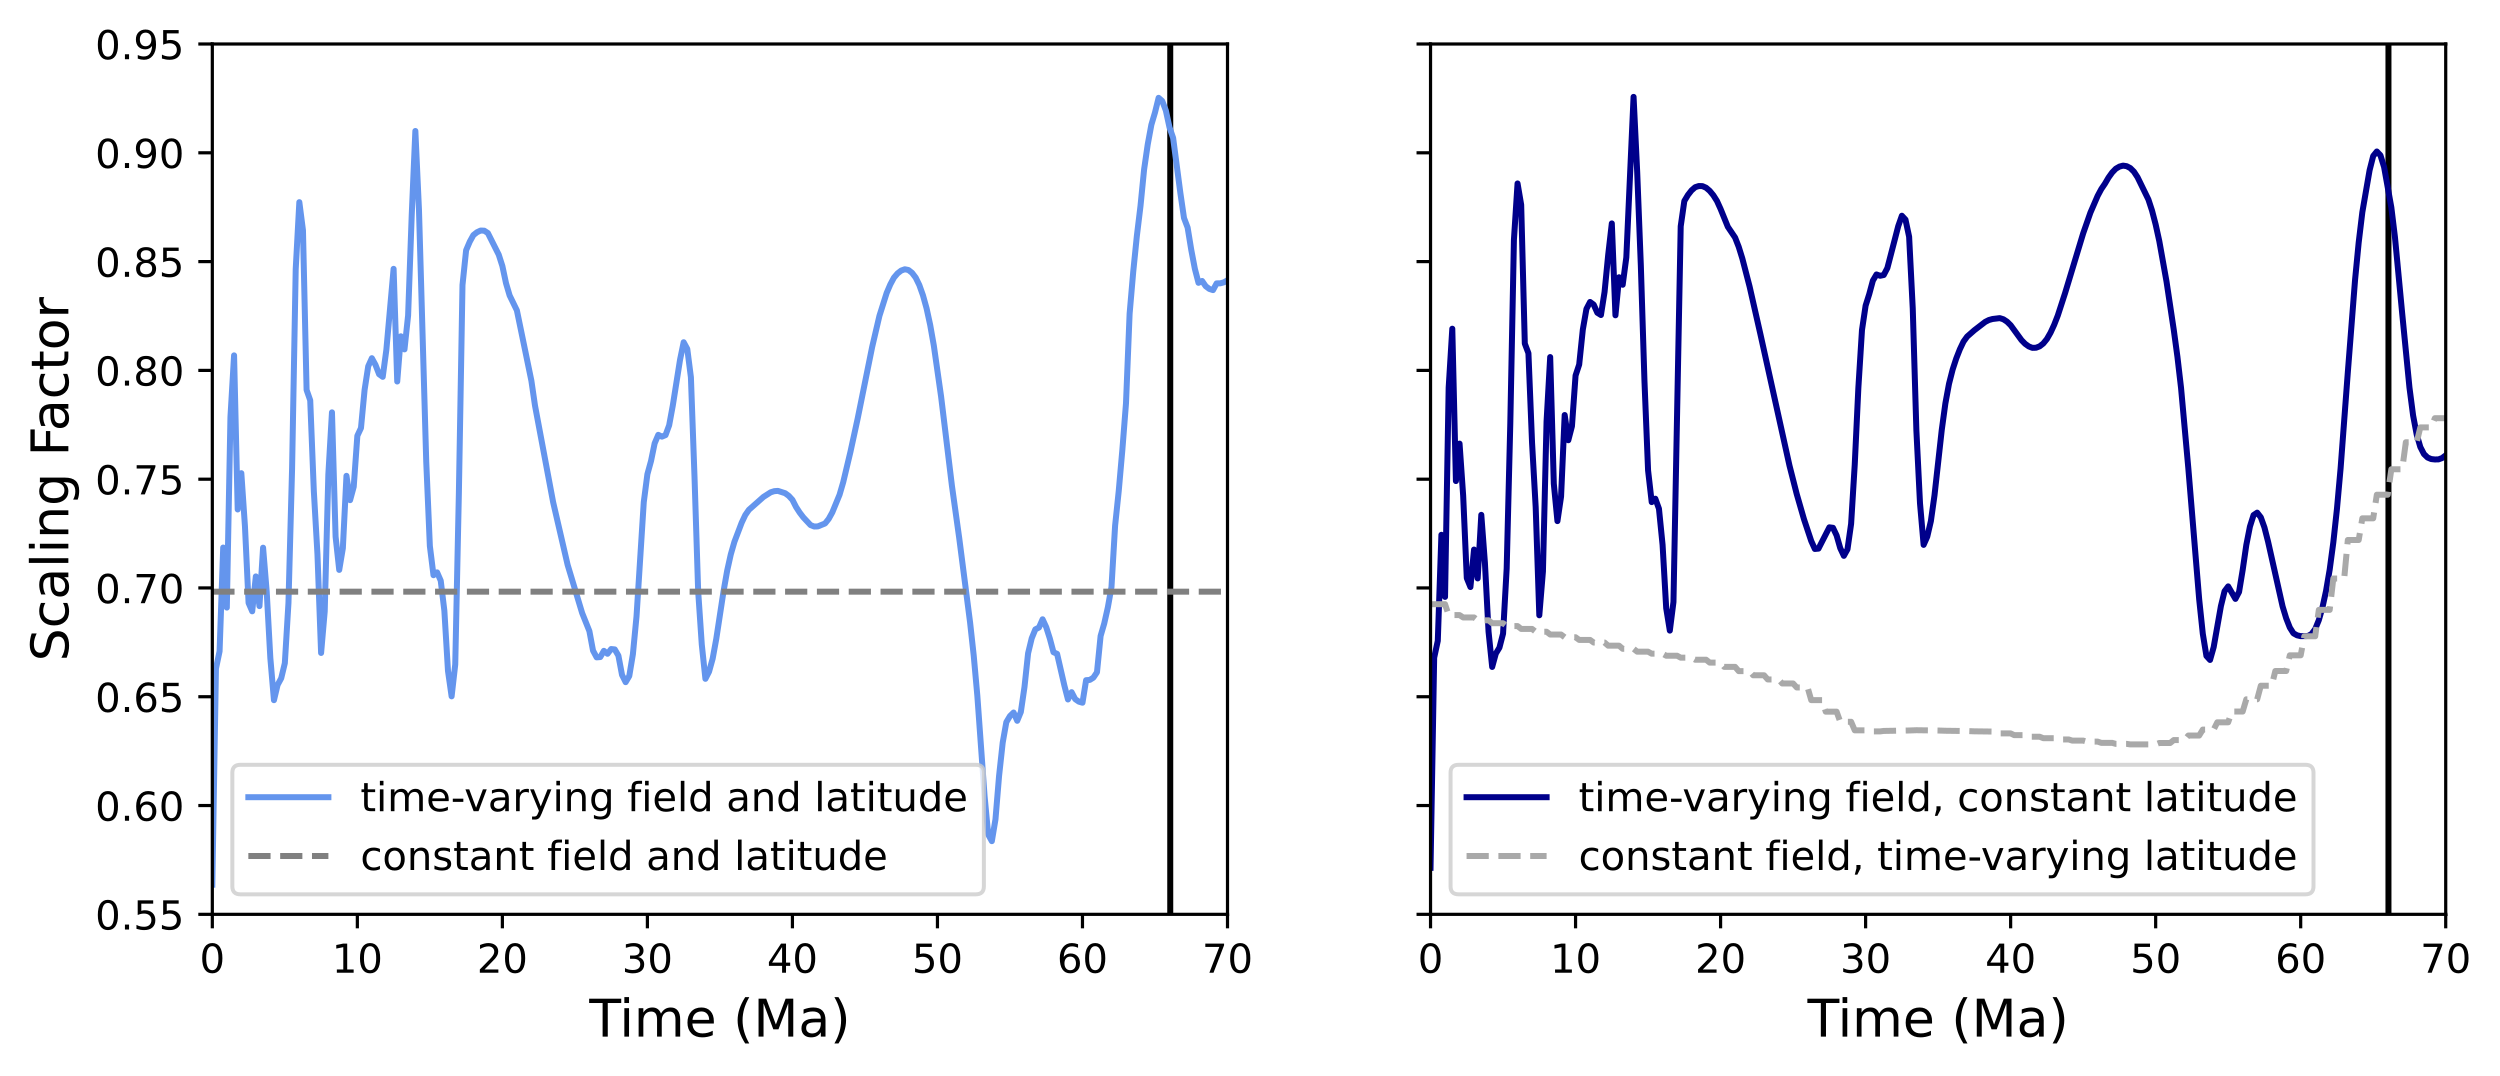 <?xml version="1.0" encoding="utf-8" standalone="no"?>
<!DOCTYPE svg PUBLIC "-//W3C//DTD SVG 1.1//EN"
  "http://www.w3.org/Graphics/SVG/1.1/DTD/svg11.dtd">
<!-- Created with matplotlib (https://matplotlib.org/) -->
<svg height="268.899pt" version="1.1" viewBox="0 0 624.61 268.899" width="624.61pt" xmlns="http://www.w3.org/2000/svg" xmlns:xlink="http://www.w3.org/1999/xlink">
 <defs>
  <style type="text/css">
*{stroke-linecap:butt;stroke-linejoin:round;}
  </style>
 </defs>
 <g id="figure_1">
  <g id="patch_1">
   <path d="M 0 268.899 
L 624.61 268.899 
L 624.61 0 
L 0 0 
z
" style="fill:#ffffff;"/>
  </g>
  <g id="axes_1">
   <g id="patch_2">
    <path d="M 53.047 228.439 
L 306.684 228.439 
L 306.684 10.999 
L 53.047 10.999 
z
" style="fill:#ffffff;"/>
   </g>
   <g id="matplotlib.axis_1">
    <g id="xtick_1">
     <g id="line2d_1">
      <defs>
       <path d="M 0 0 
L 0 3.5 
" id="ma589497d84" style="stroke:#000000;stroke-width:0.8;"/>
      </defs>
      <g>
       <use style="stroke:#000000;stroke-width:0.8;" x="53.047" xlink:href="#ma589497d84" y="228.439"/>
      </g>
     </g>
     <g id="text_1">
      <!-- 0 -->
      <defs>
       <path d="M 31.781 66.406 
Q 24.172 66.406 20.328 58.906 
Q 16.5 51.422 16.5 36.375 
Q 16.5 21.391 20.328 13.891 
Q 24.172 6.391 31.781 6.391 
Q 39.453 6.391 43.281 13.891 
Q 47.125 21.391 47.125 36.375 
Q 47.125 51.422 43.281 58.906 
Q 39.453 66.406 31.781 66.406 
z
M 31.781 74.219 
Q 44.047 74.219 50.516 64.516 
Q 56.984 54.828 56.984 36.375 
Q 56.984 17.969 50.516 8.266 
Q 44.047 -1.422 31.781 -1.422 
Q 19.531 -1.422 13.062 8.266 
Q 6.594 17.969 6.594 36.375 
Q 6.594 54.828 13.062 64.516 
Q 19.531 74.219 31.781 74.219 
z
" id="DejaVuSans-48"/>
      </defs>
      <g transform="translate(49.866 243.038)scale(0.1 -0.1)">
       <use xlink:href="#DejaVuSans-48"/>
      </g>
     </g>
    </g>
    <g id="xtick_2">
     <g id="line2d_2">
      <g>
       <use style="stroke:#000000;stroke-width:0.8;" x="89.281" xlink:href="#ma589497d84" y="228.439"/>
      </g>
     </g>
     <g id="text_2">
      <!-- 10 -->
      <defs>
       <path d="M 12.406 8.297 
L 28.516 8.297 
L 28.516 63.922 
L 10.984 60.406 
L 10.984 69.391 
L 28.422 72.906 
L 38.281 72.906 
L 38.281 8.297 
L 54.391 8.297 
L 54.391 0 
L 12.406 0 
z
" id="DejaVuSans-49"/>
      </defs>
      <g transform="translate(82.918 243.038)scale(0.1 -0.1)">
       <use xlink:href="#DejaVuSans-49"/>
       <use x="63.623" xlink:href="#DejaVuSans-48"/>
      </g>
     </g>
    </g>
    <g id="xtick_3">
     <g id="line2d_3">
      <g>
       <use style="stroke:#000000;stroke-width:0.8;" x="125.515" xlink:href="#ma589497d84" y="228.439"/>
      </g>
     </g>
     <g id="text_3">
      <!-- 20 -->
      <defs>
       <path d="M 19.188 8.297 
L 53.609 8.297 
L 53.609 0 
L 7.328 0 
L 7.328 8.297 
Q 12.938 14.109 22.625 23.891 
Q 32.328 33.688 34.812 36.531 
Q 39.547 41.844 41.422 45.531 
Q 43.312 49.219 43.312 52.781 
Q 43.312 58.594 39.234 62.25 
Q 35.156 65.922 28.609 65.922 
Q 23.969 65.922 18.812 64.312 
Q 13.672 62.703 7.812 59.422 
L 7.812 69.391 
Q 13.766 71.781 18.938 73 
Q 24.125 74.219 28.422 74.219 
Q 39.75 74.219 46.484 68.547 
Q 53.219 62.891 53.219 53.422 
Q 53.219 48.922 51.531 44.891 
Q 49.859 40.875 45.406 35.406 
Q 44.188 33.984 37.641 27.219 
Q 31.109 20.453 19.188 8.297 
z
" id="DejaVuSans-50"/>
      </defs>
      <g transform="translate(119.152 243.038)scale(0.1 -0.1)">
       <use xlink:href="#DejaVuSans-50"/>
       <use x="63.623" xlink:href="#DejaVuSans-48"/>
      </g>
     </g>
    </g>
    <g id="xtick_4">
     <g id="line2d_4">
      <g>
       <use style="stroke:#000000;stroke-width:0.8;" x="161.748" xlink:href="#ma589497d84" y="228.439"/>
      </g>
     </g>
     <g id="text_4">
      <!-- 30 -->
      <defs>
       <path d="M 40.578 39.312 
Q 47.656 37.797 51.625 33 
Q 55.609 28.219 55.609 21.188 
Q 55.609 10.406 48.188 4.484 
Q 40.766 -1.422 27.094 -1.422 
Q 22.516 -1.422 17.656 -0.516 
Q 12.797 0.391 7.625 2.203 
L 7.625 11.719 
Q 11.719 9.328 16.594 8.109 
Q 21.484 6.891 26.812 6.891 
Q 36.078 6.891 40.938 10.547 
Q 45.797 14.203 45.797 21.188 
Q 45.797 27.641 41.281 31.266 
Q 36.766 34.906 28.719 34.906 
L 20.219 34.906 
L 20.219 43.016 
L 29.109 43.016 
Q 36.375 43.016 40.234 45.922 
Q 44.094 48.828 44.094 54.297 
Q 44.094 59.906 40.109 62.906 
Q 36.141 65.922 28.719 65.922 
Q 24.656 65.922 20.016 65.031 
Q 15.375 64.156 9.812 62.312 
L 9.812 71.094 
Q 15.438 72.656 20.344 73.438 
Q 25.25 74.219 29.594 74.219 
Q 40.828 74.219 47.359 69.109 
Q 53.906 64.016 53.906 55.328 
Q 53.906 49.266 50.438 45.094 
Q 46.969 40.922 40.578 39.312 
z
" id="DejaVuSans-51"/>
      </defs>
      <g transform="translate(155.386 243.038)scale(0.1 -0.1)">
       <use xlink:href="#DejaVuSans-51"/>
       <use x="63.623" xlink:href="#DejaVuSans-48"/>
      </g>
     </g>
    </g>
    <g id="xtick_5">
     <g id="line2d_5">
      <g>
       <use style="stroke:#000000;stroke-width:0.8;" x="197.982" xlink:href="#ma589497d84" y="228.439"/>
      </g>
     </g>
     <g id="text_5">
      <!-- 40 -->
      <defs>
       <path d="M 37.797 64.312 
L 12.891 25.391 
L 37.797 25.391 
z
M 35.203 72.906 
L 47.609 72.906 
L 47.609 25.391 
L 58.016 25.391 
L 58.016 17.188 
L 47.609 17.188 
L 47.609 0 
L 37.797 0 
L 37.797 17.188 
L 4.891 17.188 
L 4.891 26.703 
z
" id="DejaVuSans-52"/>
      </defs>
      <g transform="translate(191.62 243.038)scale(0.1 -0.1)">
       <use xlink:href="#DejaVuSans-52"/>
       <use x="63.623" xlink:href="#DejaVuSans-48"/>
      </g>
     </g>
    </g>
    <g id="xtick_6">
     <g id="line2d_6">
      <g>
       <use style="stroke:#000000;stroke-width:0.8;" x="234.216" xlink:href="#ma589497d84" y="228.439"/>
      </g>
     </g>
     <g id="text_6">
      <!-- 50 -->
      <defs>
       <path d="M 10.797 72.906 
L 49.516 72.906 
L 49.516 64.594 
L 19.828 64.594 
L 19.828 46.734 
Q 21.969 47.469 24.109 47.828 
Q 26.266 48.188 28.422 48.188 
Q 40.625 48.188 47.75 41.5 
Q 54.891 34.812 54.891 23.391 
Q 54.891 11.625 47.562 5.094 
Q 40.234 -1.422 26.906 -1.422 
Q 22.312 -1.422 17.547 -0.641 
Q 12.797 0.141 7.719 1.703 
L 7.719 11.625 
Q 12.109 9.234 16.797 8.062 
Q 21.484 6.891 26.703 6.891 
Q 35.156 6.891 40.078 11.328 
Q 45.016 15.766 45.016 23.391 
Q 45.016 31 40.078 35.438 
Q 35.156 39.891 26.703 39.891 
Q 22.75 39.891 18.812 39.016 
Q 14.891 38.141 10.797 36.281 
z
" id="DejaVuSans-53"/>
      </defs>
      <g transform="translate(227.854 243.038)scale(0.1 -0.1)">
       <use xlink:href="#DejaVuSans-53"/>
       <use x="63.623" xlink:href="#DejaVuSans-48"/>
      </g>
     </g>
    </g>
    <g id="xtick_7">
     <g id="line2d_7">
      <g>
       <use style="stroke:#000000;stroke-width:0.8;" x="270.45" xlink:href="#ma589497d84" y="228.439"/>
      </g>
     </g>
     <g id="text_7">
      <!-- 60 -->
      <defs>
       <path d="M 33.016 40.375 
Q 26.375 40.375 22.484 35.828 
Q 18.609 31.297 18.609 23.391 
Q 18.609 15.531 22.484 10.953 
Q 26.375 6.391 33.016 6.391 
Q 39.656 6.391 43.531 10.953 
Q 47.406 15.531 47.406 23.391 
Q 47.406 31.297 43.531 35.828 
Q 39.656 40.375 33.016 40.375 
z
M 52.594 71.297 
L 52.594 62.312 
Q 48.875 64.062 45.094 64.984 
Q 41.312 65.922 37.594 65.922 
Q 27.828 65.922 22.672 59.328 
Q 17.531 52.734 16.797 39.406 
Q 19.672 43.656 24.016 45.922 
Q 28.375 48.188 33.594 48.188 
Q 44.578 48.188 50.953 41.516 
Q 57.328 34.859 57.328 23.391 
Q 57.328 12.156 50.688 5.359 
Q 44.047 -1.422 33.016 -1.422 
Q 20.359 -1.422 13.672 8.266 
Q 6.984 17.969 6.984 36.375 
Q 6.984 53.656 15.188 63.938 
Q 23.391 74.219 37.203 74.219 
Q 40.922 74.219 44.703 73.484 
Q 48.484 72.75 52.594 71.297 
z
" id="DejaVuSans-54"/>
      </defs>
      <g transform="translate(264.087 243.038)scale(0.1 -0.1)">
       <use xlink:href="#DejaVuSans-54"/>
       <use x="63.623" xlink:href="#DejaVuSans-48"/>
      </g>
     </g>
    </g>
    <g id="xtick_8">
     <g id="line2d_8">
      <g>
       <use style="stroke:#000000;stroke-width:0.8;" x="306.684" xlink:href="#ma589497d84" y="228.439"/>
      </g>
     </g>
     <g id="text_8">
      <!-- 70 -->
      <defs>
       <path d="M 8.203 72.906 
L 55.078 72.906 
L 55.078 68.703 
L 28.609 0 
L 18.312 0 
L 43.219 64.594 
L 8.203 64.594 
z
" id="DejaVuSans-55"/>
      </defs>
      <g transform="translate(300.321 243.038)scale(0.1 -0.1)">
       <use xlink:href="#DejaVuSans-55"/>
       <use x="63.623" xlink:href="#DejaVuSans-48"/>
      </g>
     </g>
    </g>
    <g id="text_9">
     <!-- Time (Ma) -->
     <defs>
      <path d="M -0.297 72.906 
L 61.375 72.906 
L 61.375 64.594 
L 35.5 64.594 
L 35.5 0 
L 25.594 0 
L 25.594 64.594 
L -0.297 64.594 
z
" id="DejaVuSans-84"/>
      <path d="M 9.422 54.688 
L 18.406 54.688 
L 18.406 0 
L 9.422 0 
z
M 9.422 75.984 
L 18.406 75.984 
L 18.406 64.594 
L 9.422 64.594 
z
" id="DejaVuSans-105"/>
      <path d="M 52 44.188 
Q 55.375 50.25 60.062 53.125 
Q 64.75 56 71.094 56 
Q 79.641 56 84.281 50.016 
Q 88.922 44.047 88.922 33.016 
L 88.922 0 
L 79.891 0 
L 79.891 32.719 
Q 79.891 40.578 77.094 44.375 
Q 74.312 48.188 68.609 48.188 
Q 61.625 48.188 57.562 43.547 
Q 53.516 38.922 53.516 30.906 
L 53.516 0 
L 44.484 0 
L 44.484 32.719 
Q 44.484 40.625 41.703 44.406 
Q 38.922 48.188 33.109 48.188 
Q 26.219 48.188 22.156 43.531 
Q 18.109 38.875 18.109 30.906 
L 18.109 0 
L 9.078 0 
L 9.078 54.688 
L 18.109 54.688 
L 18.109 46.188 
Q 21.188 51.219 25.484 53.609 
Q 29.781 56 35.688 56 
Q 41.656 56 45.828 52.969 
Q 50 49.953 52 44.188 
z
" id="DejaVuSans-109"/>
      <path d="M 56.203 29.594 
L 56.203 25.203 
L 14.891 25.203 
Q 15.484 15.922 20.484 11.062 
Q 25.484 6.203 34.422 6.203 
Q 39.594 6.203 44.453 7.469 
Q 49.312 8.734 54.109 11.281 
L 54.109 2.781 
Q 49.266 0.734 44.188 -0.344 
Q 39.109 -1.422 33.891 -1.422 
Q 20.797 -1.422 13.156 6.188 
Q 5.516 13.812 5.516 26.812 
Q 5.516 40.234 12.766 48.109 
Q 20.016 56 32.328 56 
Q 43.359 56 49.781 48.891 
Q 56.203 41.797 56.203 29.594 
z
M 47.219 32.234 
Q 47.125 39.594 43.094 43.984 
Q 39.062 48.391 32.422 48.391 
Q 24.906 48.391 20.391 44.141 
Q 15.875 39.891 15.188 32.172 
z
" id="DejaVuSans-101"/>
      <path id="DejaVuSans-32"/>
      <path d="M 31 75.875 
Q 24.469 64.656 21.281 53.656 
Q 18.109 42.672 18.109 31.391 
Q 18.109 20.125 21.312 9.062 
Q 24.516 -2 31 -13.188 
L 23.188 -13.188 
Q 15.875 -1.703 12.234 9.375 
Q 8.594 20.453 8.594 31.391 
Q 8.594 42.281 12.203 53.312 
Q 15.828 64.359 23.188 75.875 
z
" id="DejaVuSans-40"/>
      <path d="M 9.812 72.906 
L 24.516 72.906 
L 43.109 23.297 
L 61.812 72.906 
L 76.516 72.906 
L 76.516 0 
L 66.891 0 
L 66.891 64.016 
L 48.094 14.016 
L 38.188 14.016 
L 19.391 64.016 
L 19.391 0 
L 9.812 0 
z
" id="DejaVuSans-77"/>
      <path d="M 34.281 27.484 
Q 23.391 27.484 19.188 25 
Q 14.984 22.516 14.984 16.5 
Q 14.984 11.719 18.141 8.906 
Q 21.297 6.109 26.703 6.109 
Q 34.188 6.109 38.703 11.406 
Q 43.219 16.703 43.219 25.484 
L 43.219 27.484 
z
M 52.203 31.203 
L 52.203 0 
L 43.219 0 
L 43.219 8.297 
Q 40.141 3.328 35.547 0.953 
Q 30.953 -1.422 24.312 -1.422 
Q 15.922 -1.422 10.953 3.297 
Q 6 8.016 6 15.922 
Q 6 25.141 12.172 29.828 
Q 18.359 34.516 30.609 34.516 
L 43.219 34.516 
L 43.219 35.406 
Q 43.219 41.609 39.141 45 
Q 35.062 48.391 27.688 48.391 
Q 23 48.391 18.547 47.266 
Q 14.109 46.141 10.016 43.891 
L 10.016 52.203 
Q 14.938 54.109 19.578 55.047 
Q 24.219 56 28.609 56 
Q 40.484 56 46.344 49.844 
Q 52.203 43.703 52.203 31.203 
z
" id="DejaVuSans-97"/>
      <path d="M 8.016 75.875 
L 15.828 75.875 
Q 23.141 64.359 26.781 53.312 
Q 30.422 42.281 30.422 31.391 
Q 30.422 20.453 26.781 9.375 
Q 23.141 -1.703 15.828 -13.188 
L 8.016 -13.188 
Q 14.5 -2 17.703 9.062 
Q 20.906 20.125 20.906 31.391 
Q 20.906 42.672 17.703 53.656 
Q 14.5 64.656 8.016 75.875 
z
" id="DejaVuSans-41"/>
     </defs>
     <g transform="translate(147.232 258.995)scale(0.13 -0.13)">
      <use xlink:href="#DejaVuSans-84"/>
      <use x="57.959" xlink:href="#DejaVuSans-105"/>
      <use x="85.742" xlink:href="#DejaVuSans-109"/>
      <use x="183.154" xlink:href="#DejaVuSans-101"/>
      <use x="244.678" xlink:href="#DejaVuSans-32"/>
      <use x="276.465" xlink:href="#DejaVuSans-40"/>
      <use x="315.479" xlink:href="#DejaVuSans-77"/>
      <use x="401.758" xlink:href="#DejaVuSans-97"/>
      <use x="463.037" xlink:href="#DejaVuSans-41"/>
     </g>
    </g>
   </g>
   <g id="matplotlib.axis_2">
    <g id="ytick_1">
     <g id="line2d_9">
      <defs>
       <path d="M 0 0 
L -3.5 0 
" id="m471053e9a1" style="stroke:#000000;stroke-width:0.8;"/>
      </defs>
      <g>
       <use style="stroke:#000000;stroke-width:0.8;" x="53.047" xlink:href="#m471053e9a1" y="228.439"/>
      </g>
     </g>
     <g id="text_10">
      <!-- 0.55 -->
      <defs>
       <path d="M 10.688 12.406 
L 21 12.406 
L 21 0 
L 10.688 0 
z
" id="DejaVuSans-46"/>
      </defs>
      <g transform="translate(23.782 232.238)scale(0.1 -0.1)">
       <use xlink:href="#DejaVuSans-48"/>
       <use x="63.623" xlink:href="#DejaVuSans-46"/>
       <use x="95.41" xlink:href="#DejaVuSans-53"/>
       <use x="159.033" xlink:href="#DejaVuSans-53"/>
      </g>
     </g>
    </g>
    <g id="ytick_2">
     <g id="line2d_10">
      <g>
       <use style="stroke:#000000;stroke-width:0.8;" x="53.047" xlink:href="#m471053e9a1" y="201.259"/>
      </g>
     </g>
     <g id="text_11">
      <!-- 0.60 -->
      <g transform="translate(23.782 205.058)scale(0.1 -0.1)">
       <use xlink:href="#DejaVuSans-48"/>
       <use x="63.623" xlink:href="#DejaVuSans-46"/>
       <use x="95.41" xlink:href="#DejaVuSans-54"/>
       <use x="159.033" xlink:href="#DejaVuSans-48"/>
      </g>
     </g>
    </g>
    <g id="ytick_3">
     <g id="line2d_11">
      <g>
       <use style="stroke:#000000;stroke-width:0.8;" x="53.047" xlink:href="#m471053e9a1" y="174.079"/>
      </g>
     </g>
     <g id="text_12">
      <!-- 0.65 -->
      <g transform="translate(23.782 177.878)scale(0.1 -0.1)">
       <use xlink:href="#DejaVuSans-48"/>
       <use x="63.623" xlink:href="#DejaVuSans-46"/>
       <use x="95.41" xlink:href="#DejaVuSans-54"/>
       <use x="159.033" xlink:href="#DejaVuSans-53"/>
      </g>
     </g>
    </g>
    <g id="ytick_4">
     <g id="line2d_12">
      <g>
       <use style="stroke:#000000;stroke-width:0.8;" x="53.047" xlink:href="#m471053e9a1" y="146.899"/>
      </g>
     </g>
     <g id="text_13">
      <!-- 0.70 -->
      <g transform="translate(23.782 150.698)scale(0.1 -0.1)">
       <use xlink:href="#DejaVuSans-48"/>
       <use x="63.623" xlink:href="#DejaVuSans-46"/>
       <use x="95.41" xlink:href="#DejaVuSans-55"/>
       <use x="159.033" xlink:href="#DejaVuSans-48"/>
      </g>
     </g>
    </g>
    <g id="ytick_5">
     <g id="line2d_13">
      <g>
       <use style="stroke:#000000;stroke-width:0.8;" x="53.047" xlink:href="#m471053e9a1" y="119.719"/>
      </g>
     </g>
     <g id="text_14">
      <!-- 0.75 -->
      <g transform="translate(23.782 123.518)scale(0.1 -0.1)">
       <use xlink:href="#DejaVuSans-48"/>
       <use x="63.623" xlink:href="#DejaVuSans-46"/>
       <use x="95.41" xlink:href="#DejaVuSans-55"/>
       <use x="159.033" xlink:href="#DejaVuSans-53"/>
      </g>
     </g>
    </g>
    <g id="ytick_6">
     <g id="line2d_14">
      <g>
       <use style="stroke:#000000;stroke-width:0.8;" x="53.047" xlink:href="#m471053e9a1" y="92.539"/>
      </g>
     </g>
     <g id="text_15">
      <!-- 0.80 -->
      <defs>
       <path d="M 31.781 34.625 
Q 24.75 34.625 20.719 30.859 
Q 16.703 27.094 16.703 20.516 
Q 16.703 13.922 20.719 10.156 
Q 24.75 6.391 31.781 6.391 
Q 38.812 6.391 42.859 10.172 
Q 46.922 13.969 46.922 20.516 
Q 46.922 27.094 42.891 30.859 
Q 38.875 34.625 31.781 34.625 
z
M 21.922 38.812 
Q 15.578 40.375 12.031 44.719 
Q 8.5 49.078 8.5 55.328 
Q 8.5 64.062 14.719 69.141 
Q 20.953 74.219 31.781 74.219 
Q 42.672 74.219 48.875 69.141 
Q 55.078 64.062 55.078 55.328 
Q 55.078 49.078 51.531 44.719 
Q 48 40.375 41.703 38.812 
Q 48.828 37.156 52.797 32.312 
Q 56.781 27.484 56.781 20.516 
Q 56.781 9.906 50.312 4.234 
Q 43.844 -1.422 31.781 -1.422 
Q 19.734 -1.422 13.25 4.234 
Q 6.781 9.906 6.781 20.516 
Q 6.781 27.484 10.781 32.312 
Q 14.797 37.156 21.922 38.812 
z
M 18.312 54.391 
Q 18.312 48.734 21.844 45.562 
Q 25.391 42.391 31.781 42.391 
Q 38.141 42.391 41.719 45.562 
Q 45.312 48.734 45.312 54.391 
Q 45.312 60.062 41.719 63.234 
Q 38.141 66.406 31.781 66.406 
Q 25.391 66.406 21.844 63.234 
Q 18.312 60.062 18.312 54.391 
z
" id="DejaVuSans-56"/>
      </defs>
      <g transform="translate(23.782 96.338)scale(0.1 -0.1)">
       <use xlink:href="#DejaVuSans-48"/>
       <use x="63.623" xlink:href="#DejaVuSans-46"/>
       <use x="95.41" xlink:href="#DejaVuSans-56"/>
       <use x="159.033" xlink:href="#DejaVuSans-48"/>
      </g>
     </g>
    </g>
    <g id="ytick_7">
     <g id="line2d_15">
      <g>
       <use style="stroke:#000000;stroke-width:0.8;" x="53.047" xlink:href="#m471053e9a1" y="65.359"/>
      </g>
     </g>
     <g id="text_16">
      <!-- 0.85 -->
      <g transform="translate(23.782 69.158)scale(0.1 -0.1)">
       <use xlink:href="#DejaVuSans-48"/>
       <use x="63.623" xlink:href="#DejaVuSans-46"/>
       <use x="95.41" xlink:href="#DejaVuSans-56"/>
       <use x="159.033" xlink:href="#DejaVuSans-53"/>
      </g>
     </g>
    </g>
    <g id="ytick_8">
     <g id="line2d_16">
      <g>
       <use style="stroke:#000000;stroke-width:0.8;" x="53.047" xlink:href="#m471053e9a1" y="38.179"/>
      </g>
     </g>
     <g id="text_17">
      <!-- 0.90 -->
      <defs>
       <path d="M 10.984 1.516 
L 10.984 10.5 
Q 14.703 8.734 18.5 7.812 
Q 22.312 6.891 25.984 6.891 
Q 35.75 6.891 40.891 13.453 
Q 46.047 20.016 46.781 33.406 
Q 43.953 29.203 39.594 26.953 
Q 35.25 24.703 29.984 24.703 
Q 19.047 24.703 12.672 31.312 
Q 6.297 37.938 6.297 49.422 
Q 6.297 60.641 12.938 67.422 
Q 19.578 74.219 30.609 74.219 
Q 43.266 74.219 49.922 64.516 
Q 56.594 54.828 56.594 36.375 
Q 56.594 19.141 48.406 8.859 
Q 40.234 -1.422 26.422 -1.422 
Q 22.703 -1.422 18.891 -0.688 
Q 15.094 0.047 10.984 1.516 
z
M 30.609 32.422 
Q 37.25 32.422 41.125 36.953 
Q 45.016 41.5 45.016 49.422 
Q 45.016 57.281 41.125 61.844 
Q 37.25 66.406 30.609 66.406 
Q 23.969 66.406 20.094 61.844 
Q 16.219 57.281 16.219 49.422 
Q 16.219 41.5 20.094 36.953 
Q 23.969 32.422 30.609 32.422 
z
" id="DejaVuSans-57"/>
      </defs>
      <g transform="translate(23.782 41.978)scale(0.1 -0.1)">
       <use xlink:href="#DejaVuSans-48"/>
       <use x="63.623" xlink:href="#DejaVuSans-46"/>
       <use x="95.41" xlink:href="#DejaVuSans-57"/>
       <use x="159.033" xlink:href="#DejaVuSans-48"/>
      </g>
     </g>
    </g>
    <g id="ytick_9">
     <g id="line2d_17">
      <g>
       <use style="stroke:#000000;stroke-width:0.8;" x="53.047" xlink:href="#m471053e9a1" y="10.999"/>
      </g>
     </g>
     <g id="text_18">
      <!-- 0.95 -->
      <g transform="translate(23.782 14.798)scale(0.1 -0.1)">
       <use xlink:href="#DejaVuSans-48"/>
       <use x="63.623" xlink:href="#DejaVuSans-46"/>
       <use x="95.41" xlink:href="#DejaVuSans-57"/>
       <use x="159.033" xlink:href="#DejaVuSans-53"/>
      </g>
     </g>
    </g>
    <g id="text_19">
     <!-- Scaling Factor -->
     <defs>
      <path d="M 53.516 70.516 
L 53.516 60.891 
Q 47.906 63.578 42.922 64.891 
Q 37.938 66.219 33.297 66.219 
Q 25.25 66.219 20.875 63.094 
Q 16.5 59.969 16.5 54.203 
Q 16.5 49.359 19.406 46.891 
Q 22.312 44.438 30.422 42.922 
L 36.375 41.703 
Q 47.406 39.594 52.656 34.297 
Q 57.906 29 57.906 20.125 
Q 57.906 9.516 50.797 4.047 
Q 43.703 -1.422 29.984 -1.422 
Q 24.812 -1.422 18.969 -0.25 
Q 13.141 0.922 6.891 3.219 
L 6.891 13.375 
Q 12.891 10.016 18.656 8.297 
Q 24.422 6.594 29.984 6.594 
Q 38.422 6.594 43.016 9.906 
Q 47.609 13.234 47.609 19.391 
Q 47.609 24.75 44.312 27.781 
Q 41.016 30.812 33.5 32.328 
L 27.484 33.5 
Q 16.453 35.688 11.516 40.375 
Q 6.594 45.062 6.594 53.422 
Q 6.594 63.094 13.406 68.656 
Q 20.219 74.219 32.172 74.219 
Q 37.312 74.219 42.625 73.281 
Q 47.953 72.359 53.516 70.516 
z
" id="DejaVuSans-83"/>
      <path d="M 48.781 52.594 
L 48.781 44.188 
Q 44.969 46.297 41.141 47.344 
Q 37.312 48.391 33.406 48.391 
Q 24.656 48.391 19.812 42.844 
Q 14.984 37.312 14.984 27.297 
Q 14.984 17.281 19.812 11.734 
Q 24.656 6.203 33.406 6.203 
Q 37.312 6.203 41.141 7.25 
Q 44.969 8.297 48.781 10.406 
L 48.781 2.094 
Q 45.016 0.344 40.984 -0.531 
Q 36.969 -1.422 32.422 -1.422 
Q 20.062 -1.422 12.781 6.344 
Q 5.516 14.109 5.516 27.297 
Q 5.516 40.672 12.859 48.328 
Q 20.219 56 33.016 56 
Q 37.156 56 41.109 55.141 
Q 45.062 54.297 48.781 52.594 
z
" id="DejaVuSans-99"/>
      <path d="M 9.422 75.984 
L 18.406 75.984 
L 18.406 0 
L 9.422 0 
z
" id="DejaVuSans-108"/>
      <path d="M 54.891 33.016 
L 54.891 0 
L 45.906 0 
L 45.906 32.719 
Q 45.906 40.484 42.875 44.328 
Q 39.844 48.188 33.797 48.188 
Q 26.516 48.188 22.312 43.547 
Q 18.109 38.922 18.109 30.906 
L 18.109 0 
L 9.078 0 
L 9.078 54.688 
L 18.109 54.688 
L 18.109 46.188 
Q 21.344 51.125 25.703 53.562 
Q 30.078 56 35.797 56 
Q 45.219 56 50.047 50.172 
Q 54.891 44.344 54.891 33.016 
z
" id="DejaVuSans-110"/>
      <path d="M 45.406 27.984 
Q 45.406 37.75 41.375 43.109 
Q 37.359 48.484 30.078 48.484 
Q 22.859 48.484 18.828 43.109 
Q 14.797 37.75 14.797 27.984 
Q 14.797 18.266 18.828 12.891 
Q 22.859 7.516 30.078 7.516 
Q 37.359 7.516 41.375 12.891 
Q 45.406 18.266 45.406 27.984 
z
M 54.391 6.781 
Q 54.391 -7.172 48.188 -13.984 
Q 42 -20.797 29.203 -20.797 
Q 24.469 -20.797 20.266 -20.094 
Q 16.062 -19.391 12.109 -17.922 
L 12.109 -9.188 
Q 16.062 -11.328 19.922 -12.344 
Q 23.781 -13.375 27.781 -13.375 
Q 36.625 -13.375 41.016 -8.766 
Q 45.406 -4.156 45.406 5.172 
L 45.406 9.625 
Q 42.625 4.781 38.281 2.391 
Q 33.938 0 27.875 0 
Q 17.828 0 11.672 7.656 
Q 5.516 15.328 5.516 27.984 
Q 5.516 40.672 11.672 48.328 
Q 17.828 56 27.875 56 
Q 33.938 56 38.281 53.609 
Q 42.625 51.219 45.406 46.391 
L 45.406 54.688 
L 54.391 54.688 
z
" id="DejaVuSans-103"/>
      <path d="M 9.812 72.906 
L 51.703 72.906 
L 51.703 64.594 
L 19.672 64.594 
L 19.672 43.109 
L 48.578 43.109 
L 48.578 34.812 
L 19.672 34.812 
L 19.672 0 
L 9.812 0 
z
" id="DejaVuSans-70"/>
      <path d="M 18.312 70.219 
L 18.312 54.688 
L 36.812 54.688 
L 36.812 47.703 
L 18.312 47.703 
L 18.312 18.016 
Q 18.312 11.328 20.141 9.422 
Q 21.969 7.516 27.594 7.516 
L 36.812 7.516 
L 36.812 0 
L 27.594 0 
Q 17.188 0 13.234 3.875 
Q 9.281 7.766 9.281 18.016 
L 9.281 47.703 
L 2.688 47.703 
L 2.688 54.688 
L 9.281 54.688 
L 9.281 70.219 
z
" id="DejaVuSans-116"/>
      <path d="M 30.609 48.391 
Q 23.391 48.391 19.188 42.75 
Q 14.984 37.109 14.984 27.297 
Q 14.984 17.484 19.156 11.844 
Q 23.344 6.203 30.609 6.203 
Q 37.797 6.203 41.984 11.859 
Q 46.188 17.531 46.188 27.297 
Q 46.188 37.016 41.984 42.703 
Q 37.797 48.391 30.609 48.391 
z
M 30.609 56 
Q 42.328 56 49.016 48.375 
Q 55.719 40.766 55.719 27.297 
Q 55.719 13.875 49.016 6.219 
Q 42.328 -1.422 30.609 -1.422 
Q 18.844 -1.422 12.172 6.219 
Q 5.516 13.875 5.516 27.297 
Q 5.516 40.766 12.172 48.375 
Q 18.844 56 30.609 56 
z
" id="DejaVuSans-111"/>
      <path d="M 41.109 46.297 
Q 39.594 47.172 37.812 47.578 
Q 36.031 48 33.891 48 
Q 26.266 48 22.188 43.047 
Q 18.109 38.094 18.109 28.812 
L 18.109 0 
L 9.078 0 
L 9.078 54.688 
L 18.109 54.688 
L 18.109 46.188 
Q 20.953 51.172 25.484 53.578 
Q 30.031 56 36.531 56 
Q 37.453 56 38.578 55.875 
Q 39.703 55.766 41.062 55.516 
z
" id="DejaVuSans-114"/>
     </defs>
     <g transform="translate(17.078 165.226)rotate(-90)scale(0.13 -0.13)">
      <use xlink:href="#DejaVuSans-83"/>
      <use x="63.477" xlink:href="#DejaVuSans-99"/>
      <use x="118.457" xlink:href="#DejaVuSans-97"/>
      <use x="179.736" xlink:href="#DejaVuSans-108"/>
      <use x="207.52" xlink:href="#DejaVuSans-105"/>
      <use x="235.303" xlink:href="#DejaVuSans-110"/>
      <use x="298.682" xlink:href="#DejaVuSans-103"/>
      <use x="362.158" xlink:href="#DejaVuSans-32"/>
      <use x="393.945" xlink:href="#DejaVuSans-70"/>
      <use x="442.34" xlink:href="#DejaVuSans-97"/>
      <use x="503.619" xlink:href="#DejaVuSans-99"/>
      <use x="558.6" xlink:href="#DejaVuSans-116"/>
      <use x="597.809" xlink:href="#DejaVuSans-111"/>
      <use x="658.99" xlink:href="#DejaVuSans-114"/>
     </g>
    </g>
   </g>
   <g id="LineCollection_1">
    <path clip-path="url(#p3b4b285c54)" d="M 292.378 228.439 
L 292.378 10.999 
" style="fill:none;stroke:#000000;stroke-width:1.5;"/>
   </g>
   <g id="line2d_18">
    <path clip-path="url(#p3b4b285c54)" d="M 53.047 221.028 
L 53.953 167.048 
L 54.859 162.718 
L 55.765 136.804 
L 56.671 151.802 
L 57.576 104.201 
L 58.482 88.789 
L 59.388 127.284 
L 60.294 118.226 
L 61.2 131.501 
L 62.106 150.638 
L 63.011 152.732 
L 63.917 144.016 
L 64.823 151.433 
L 65.729 136.839 
L 66.635 147.849 
L 67.541 164.396 
L 68.447 174.934 
L 69.352 171.124 
L 70.258 169.457 
L 71.164 165.687 
L 72.07 150.628 
L 72.976 117.017 
L 73.882 67.236 
L 74.787 50.511 
L 75.693 57.539 
L 76.599 97.421 
L 77.505 100.017 
L 78.411 122.738 
L 79.317 138.484 
L 80.223 163.134 
L 81.128 152.742 
L 82.034 118.559 
L 82.94 103.023 
L 83.846 134.095 
L 84.752 142.386 
L 85.658 136.976 
L 86.563 118.887 
L 87.469 124.96 
L 88.375 121.614 
L 89.281 108.877 
L 90.187 106.94 
L 91.093 97.396 
L 91.998 91.507 
L 92.904 89.495 
L 93.81 91.148 
L 94.716 93.496 
L 95.622 94.151 
L 96.528 87.411 
L 98.339 67.171 
L 99.245 95.316 
L 100.151 84.02 
L 101.057 87.289 
L 101.963 78.823 
L 102.869 53.686 
L 103.774 32.729 
L 104.68 52.49 
L 106.492 115.339 
L 107.398 136.417 
L 108.304 143.71 
L 109.21 143.006 
L 110.115 145.08 
L 111.021 152.577 
L 111.927 167.615 
L 112.833 173.974 
L 113.739 166.016 
L 114.645 123.282 
L 115.55 71.209 
L 116.456 62.522 
L 117.362 60.393 
L 118.268 58.742 
L 119.174 58.025 
L 120.08 57.599 
L 120.985 57.636 
L 121.891 58.225 
L 124.609 63.637 
L 125.515 66.475 
L 126.421 70.748 
L 127.326 73.819 
L 129.138 77.542 
L 132.761 95.114 
L 133.667 101.34 
L 138.197 125.473 
L 141.82 141.135 
L 145.443 153.154 
L 147.255 157.681 
L 148.161 162.55 
L 149.067 164.237 
L 149.973 164.161 
L 150.878 162.606 
L 151.784 163.344 
L 152.69 162.16 
L 153.596 162.252 
L 154.502 163.803 
L 155.408 168.622 
L 156.313 170.434 
L 157.219 168.898 
L 158.125 163.446 
L 159.031 153.989 
L 160.843 125.446 
L 161.748 118.473 
L 162.654 115.177 
L 163.56 110.761 
L 164.466 108.645 
L 165.372 109.092 
L 166.278 108.711 
L 167.184 106.255 
L 168.089 101.342 
L 169.901 89.9 
L 170.807 85.506 
L 171.713 87.175 
L 172.619 94.264 
L 173.524 119.304 
L 174.43 147.685 
L 175.336 161.037 
L 176.242 169.599 
L 177.148 167.825 
L 178.054 164.555 
L 178.96 159.593 
L 180.771 147.731 
L 181.677 142.588 
L 182.583 138.507 
L 183.489 135.367 
L 185.3 130.598 
L 186.206 128.675 
L 187.112 127.37 
L 190.735 124.162 
L 192.547 123.001 
L 193.453 122.713 
L 194.359 122.645 
L 196.171 123.23 
L 197.076 123.896 
L 197.982 124.883 
L 198.888 126.666 
L 199.794 128.063 
L 200.7 129.253 
L 202.511 131.193 
L 203.417 131.547 
L 204.323 131.518 
L 206.135 130.787 
L 207.041 129.655 
L 207.947 128.016 
L 209.758 123.61 
L 210.664 120.499 
L 212.476 112.896 
L 214.287 104.559 
L 217.911 86.655 
L 219.723 78.902 
L 221.534 73.176 
L 222.44 71.061 
L 223.346 69.369 
L 224.252 68.304 
L 225.158 67.599 
L 226.063 67.276 
L 226.969 67.456 
L 227.875 68.171 
L 228.781 69.366 
L 229.687 71.221 
L 230.593 73.778 
L 231.498 77.035 
L 232.404 81.209 
L 233.31 86.346 
L 235.122 99.039 
L 237.839 121.416 
L 239.651 134.403 
L 242.369 155.513 
L 243.274 163.755 
L 244.18 173.81 
L 245.992 198.922 
L 246.898 208.498 
L 247.804 210.156 
L 248.71 204.731 
L 249.615 193.833 
L 250.521 185.527 
L 251.427 180.422 
L 252.333 178.899 
L 253.239 178.022 
L 254.145 180.085 
L 255.05 177.885 
L 255.956 171.676 
L 256.862 163.221 
L 257.768 159.47 
L 258.674 157.247 
L 259.58 156.783 
L 260.485 154.725 
L 261.391 156.696 
L 262.297 159.541 
L 263.203 162.949 
L 264.109 163.365 
L 265.921 171.249 
L 266.826 174.755 
L 267.732 172.935 
L 268.638 174.68 
L 269.544 175.304 
L 270.45 175.57 
L 271.356 169.94 
L 272.261 169.88 
L 273.167 169.313 
L 274.073 167.964 
L 274.979 158.895 
L 275.885 155.775 
L 276.791 151.746 
L 277.697 146.667 
L 278.602 131.332 
L 279.508 122.681 
L 280.414 112.388 
L 281.32 100.803 
L 282.226 78.39 
L 283.132 67.878 
L 284.037 58.954 
L 284.943 51.489 
L 285.849 42.322 
L 286.755 36.079 
L 287.661 31.173 
L 288.567 28.111 
L 289.473 24.441 
L 290.378 25.235 
L 291.284 27.628 
L 292.19 31.814 
L 293.096 34.456 
L 294.908 48.219 
L 295.813 54.46 
L 296.719 56.854 
L 297.625 62.408 
L 298.531 67.17 
L 299.437 70.66 
L 300.343 70.202 
L 301.248 71.522 
L 302.154 72.189 
L 303.06 72.483 
L 303.966 70.8 
L 304.872 70.789 
L 305.778 70.538 
L 306.684 70.026 
L 306.684 70.026 
" style="fill:none;stroke:#6495ed;stroke-linecap:square;stroke-width:1.5;"/>
   </g>
   <g id="line2d_19">
    <path clip-path="url(#p3b4b285c54)" d="M 53.047 147.822 
L 306.684 147.822 
L 306.684 147.822 
" style="fill:none;stroke:#808080;stroke-dasharray:5.55,2.4;stroke-dashoffset:0;stroke-width:1.5;"/>
   </g>
   <g id="patch_3">
    <path d="M 53.047 228.439 
L 53.047 10.999 
" style="fill:none;stroke:#000000;stroke-linecap:square;stroke-linejoin:miter;stroke-width:0.8;"/>
   </g>
   <g id="patch_4">
    <path d="M 306.684 228.439 
L 306.684 10.999 
" style="fill:none;stroke:#000000;stroke-linecap:square;stroke-linejoin:miter;stroke-width:0.8;"/>
   </g>
   <g id="patch_5">
    <path d="M 53.047 228.439 
L 306.684 228.439 
" style="fill:none;stroke:#000000;stroke-linecap:square;stroke-linejoin:miter;stroke-width:0.8;"/>
   </g>
   <g id="patch_6">
    <path d="M 53.047 10.999 
L 306.684 10.999 
" style="fill:none;stroke:#000000;stroke-linecap:square;stroke-linejoin:miter;stroke-width:0.8;"/>
   </g>
   <g id="legend_1">
    <g id="patch_7">
     <path d="M 60.047 223.439 
L 243.816 223.439 
Q 245.816 223.439 245.816 221.439 
L 245.816 193.083 
Q 245.816 191.083 243.816 191.083 
L 60.047 191.083 
Q 58.047 191.083 58.047 193.083 
L 58.047 221.439 
Q 58.047 223.439 60.047 223.439 
z
" style="fill:#ffffff;opacity:0.8;stroke:#cccccc;stroke-linejoin:miter;"/>
    </g>
    <g id="line2d_20">
     <path d="M 62.047 199.181 
L 82.047 199.181 
" style="fill:none;stroke:#6495ed;stroke-linecap:square;stroke-width:1.5;"/>
    </g>
    <g id="line2d_21"/>
    <g id="text_20">
     <!-- time-varying field and latitude -->
     <defs>
      <path d="M 4.891 31.391 
L 31.203 31.391 
L 31.203 23.391 
L 4.891 23.391 
z
" id="DejaVuSans-45"/>
      <path d="M 2.984 54.688 
L 12.5 54.688 
L 29.594 8.797 
L 46.688 54.688 
L 56.203 54.688 
L 35.688 0 
L 23.484 0 
z
" id="DejaVuSans-118"/>
      <path d="M 32.172 -5.078 
Q 28.375 -14.844 24.75 -17.812 
Q 21.141 -20.797 15.094 -20.797 
L 7.906 -20.797 
L 7.906 -13.281 
L 13.188 -13.281 
Q 16.891 -13.281 18.938 -11.516 
Q 21 -9.766 23.484 -3.219 
L 25.094 0.875 
L 2.984 54.688 
L 12.5 54.688 
L 29.594 11.922 
L 46.688 54.688 
L 56.203 54.688 
z
" id="DejaVuSans-121"/>
      <path d="M 37.109 75.984 
L 37.109 68.5 
L 28.516 68.5 
Q 23.688 68.5 21.797 66.547 
Q 19.922 64.594 19.922 59.516 
L 19.922 54.688 
L 34.719 54.688 
L 34.719 47.703 
L 19.922 47.703 
L 19.922 0 
L 10.891 0 
L 10.891 47.703 
L 2.297 47.703 
L 2.297 54.688 
L 10.891 54.688 
L 10.891 58.5 
Q 10.891 67.625 15.141 71.797 
Q 19.391 75.984 28.609 75.984 
z
" id="DejaVuSans-102"/>
      <path d="M 45.406 46.391 
L 45.406 75.984 
L 54.391 75.984 
L 54.391 0 
L 45.406 0 
L 45.406 8.203 
Q 42.578 3.328 38.25 0.953 
Q 33.938 -1.422 27.875 -1.422 
Q 17.969 -1.422 11.734 6.484 
Q 5.516 14.406 5.516 27.297 
Q 5.516 40.188 11.734 48.094 
Q 17.969 56 27.875 56 
Q 33.938 56 38.25 53.625 
Q 42.578 51.266 45.406 46.391 
z
M 14.797 27.297 
Q 14.797 17.391 18.875 11.75 
Q 22.953 6.109 30.078 6.109 
Q 37.203 6.109 41.297 11.75 
Q 45.406 17.391 45.406 27.297 
Q 45.406 37.203 41.297 42.844 
Q 37.203 48.484 30.078 48.484 
Q 22.953 48.484 18.875 42.844 
Q 14.797 37.203 14.797 27.297 
z
" id="DejaVuSans-100"/>
      <path d="M 8.5 21.578 
L 8.5 54.688 
L 17.484 54.688 
L 17.484 21.922 
Q 17.484 14.156 20.5 10.266 
Q 23.531 6.391 29.594 6.391 
Q 36.859 6.391 41.078 11.031 
Q 45.312 15.672 45.312 23.688 
L 45.312 54.688 
L 54.297 54.688 
L 54.297 0 
L 45.312 0 
L 45.312 8.406 
Q 42.047 3.422 37.719 1 
Q 33.406 -1.422 27.688 -1.422 
Q 18.266 -1.422 13.375 4.438 
Q 8.5 10.297 8.5 21.578 
z
M 31.109 56 
z
" id="DejaVuSans-117"/>
     </defs>
     <g transform="translate(90.047 202.681)scale(0.1 -0.1)">
      <use xlink:href="#DejaVuSans-116"/>
      <use x="39.209" xlink:href="#DejaVuSans-105"/>
      <use x="66.992" xlink:href="#DejaVuSans-109"/>
      <use x="164.404" xlink:href="#DejaVuSans-101"/>
      <use x="225.928" xlink:href="#DejaVuSans-45"/>
      <use x="259.387" xlink:href="#DejaVuSans-118"/>
      <use x="318.566" xlink:href="#DejaVuSans-97"/>
      <use x="379.846" xlink:href="#DejaVuSans-114"/>
      <use x="420.959" xlink:href="#DejaVuSans-121"/>
      <use x="480.139" xlink:href="#DejaVuSans-105"/>
      <use x="507.922" xlink:href="#DejaVuSans-110"/>
      <use x="571.301" xlink:href="#DejaVuSans-103"/>
      <use x="634.777" xlink:href="#DejaVuSans-32"/>
      <use x="666.564" xlink:href="#DejaVuSans-102"/>
      <use x="701.77" xlink:href="#DejaVuSans-105"/>
      <use x="729.553" xlink:href="#DejaVuSans-101"/>
      <use x="791.076" xlink:href="#DejaVuSans-108"/>
      <use x="818.859" xlink:href="#DejaVuSans-100"/>
      <use x="882.336" xlink:href="#DejaVuSans-32"/>
      <use x="914.123" xlink:href="#DejaVuSans-97"/>
      <use x="975.402" xlink:href="#DejaVuSans-110"/>
      <use x="1038.781" xlink:href="#DejaVuSans-100"/>
      <use x="1102.258" xlink:href="#DejaVuSans-32"/>
      <use x="1134.045" xlink:href="#DejaVuSans-108"/>
      <use x="1161.828" xlink:href="#DejaVuSans-97"/>
      <use x="1223.107" xlink:href="#DejaVuSans-116"/>
      <use x="1262.316" xlink:href="#DejaVuSans-105"/>
      <use x="1290.1" xlink:href="#DejaVuSans-116"/>
      <use x="1329.309" xlink:href="#DejaVuSans-117"/>
      <use x="1392.688" xlink:href="#DejaVuSans-100"/>
      <use x="1456.164" xlink:href="#DejaVuSans-101"/>
     </g>
    </g>
    <g id="line2d_22">
     <path d="M 62.047 213.86 
L 82.047 213.86 
" style="fill:none;stroke:#808080;stroke-dasharray:5.55,2.4;stroke-dashoffset:0;stroke-width:1.5;"/>
    </g>
    <g id="line2d_23"/>
    <g id="text_21">
     <!-- constant field and latitude -->
     <defs>
      <path d="M 44.281 53.078 
L 44.281 44.578 
Q 40.484 46.531 36.375 47.5 
Q 32.281 48.484 27.875 48.484 
Q 21.188 48.484 17.844 46.438 
Q 14.5 44.391 14.5 40.281 
Q 14.5 37.156 16.891 35.375 
Q 19.281 33.594 26.516 31.984 
L 29.594 31.297 
Q 39.156 29.25 43.188 25.516 
Q 47.219 21.781 47.219 15.094 
Q 47.219 7.469 41.188 3.016 
Q 35.156 -1.422 24.609 -1.422 
Q 20.219 -1.422 15.453 -0.562 
Q 10.688 0.297 5.422 2 
L 5.422 11.281 
Q 10.406 8.688 15.234 7.391 
Q 20.062 6.109 24.812 6.109 
Q 31.156 6.109 34.562 8.281 
Q 37.984 10.453 37.984 14.406 
Q 37.984 18.062 35.516 20.016 
Q 33.062 21.969 24.703 23.781 
L 21.578 24.516 
Q 13.234 26.266 9.516 29.906 
Q 5.812 33.547 5.812 39.891 
Q 5.812 47.609 11.281 51.797 
Q 16.75 56 26.812 56 
Q 31.781 56 36.172 55.266 
Q 40.578 54.547 44.281 53.078 
z
" id="DejaVuSans-115"/>
     </defs>
     <g transform="translate(90.047 217.36)scale(0.1 -0.1)">
      <use xlink:href="#DejaVuSans-99"/>
      <use x="54.98" xlink:href="#DejaVuSans-111"/>
      <use x="116.162" xlink:href="#DejaVuSans-110"/>
      <use x="179.541" xlink:href="#DejaVuSans-115"/>
      <use x="231.641" xlink:href="#DejaVuSans-116"/>
      <use x="270.85" xlink:href="#DejaVuSans-97"/>
      <use x="332.129" xlink:href="#DejaVuSans-110"/>
      <use x="395.508" xlink:href="#DejaVuSans-116"/>
      <use x="434.717" xlink:href="#DejaVuSans-32"/>
      <use x="466.504" xlink:href="#DejaVuSans-102"/>
      <use x="501.709" xlink:href="#DejaVuSans-105"/>
      <use x="529.492" xlink:href="#DejaVuSans-101"/>
      <use x="591.016" xlink:href="#DejaVuSans-108"/>
      <use x="618.799" xlink:href="#DejaVuSans-100"/>
      <use x="682.275" xlink:href="#DejaVuSans-32"/>
      <use x="714.062" xlink:href="#DejaVuSans-97"/>
      <use x="775.342" xlink:href="#DejaVuSans-110"/>
      <use x="838.721" xlink:href="#DejaVuSans-100"/>
      <use x="902.197" xlink:href="#DejaVuSans-32"/>
      <use x="933.984" xlink:href="#DejaVuSans-108"/>
      <use x="961.768" xlink:href="#DejaVuSans-97"/>
      <use x="1023.047" xlink:href="#DejaVuSans-116"/>
      <use x="1062.256" xlink:href="#DejaVuSans-105"/>
      <use x="1090.039" xlink:href="#DejaVuSans-116"/>
      <use x="1129.248" xlink:href="#DejaVuSans-117"/>
      <use x="1192.627" xlink:href="#DejaVuSans-100"/>
      <use x="1256.104" xlink:href="#DejaVuSans-101"/>
     </g>
    </g>
   </g>
  </g>
  <g id="axes_2">
   <g id="patch_8">
    <path d="M 357.411 228.439 
L 611.047 228.439 
L 611.047 10.999 
L 357.411 10.999 
z
" style="fill:#ffffff;"/>
   </g>
   <g id="matplotlib.axis_3">
    <g id="xtick_9">
     <g id="line2d_24">
      <g>
       <use style="stroke:#000000;stroke-width:0.8;" x="357.411" xlink:href="#ma589497d84" y="228.439"/>
      </g>
     </g>
     <g id="text_22">
      <!-- 0 -->
      <g transform="translate(354.23 243.038)scale(0.1 -0.1)">
       <use xlink:href="#DejaVuSans-48"/>
      </g>
     </g>
    </g>
    <g id="xtick_10">
     <g id="line2d_25">
      <g>
       <use style="stroke:#000000;stroke-width:0.8;" x="393.645" xlink:href="#ma589497d84" y="228.439"/>
      </g>
     </g>
     <g id="text_23">
      <!-- 10 -->
      <g transform="translate(387.282 243.038)scale(0.1 -0.1)">
       <use xlink:href="#DejaVuSans-49"/>
       <use x="63.623" xlink:href="#DejaVuSans-48"/>
      </g>
     </g>
    </g>
    <g id="xtick_11">
     <g id="line2d_26">
      <g>
       <use style="stroke:#000000;stroke-width:0.8;" x="429.878" xlink:href="#ma589497d84" y="228.439"/>
      </g>
     </g>
     <g id="text_24">
      <!-- 20 -->
      <g transform="translate(423.516 243.038)scale(0.1 -0.1)">
       <use xlink:href="#DejaVuSans-50"/>
       <use x="63.623" xlink:href="#DejaVuSans-48"/>
      </g>
     </g>
    </g>
    <g id="xtick_12">
     <g id="line2d_27">
      <g>
       <use style="stroke:#000000;stroke-width:0.8;" x="466.112" xlink:href="#ma589497d84" y="228.439"/>
      </g>
     </g>
     <g id="text_25">
      <!-- 30 -->
      <g transform="translate(459.75 243.038)scale(0.1 -0.1)">
       <use xlink:href="#DejaVuSans-51"/>
       <use x="63.623" xlink:href="#DejaVuSans-48"/>
      </g>
     </g>
    </g>
    <g id="xtick_13">
     <g id="line2d_28">
      <g>
       <use style="stroke:#000000;stroke-width:0.8;" x="502.346" xlink:href="#ma589497d84" y="228.439"/>
      </g>
     </g>
     <g id="text_26">
      <!-- 40 -->
      <g transform="translate(495.983 243.038)scale(0.1 -0.1)">
       <use xlink:href="#DejaVuSans-52"/>
       <use x="63.623" xlink:href="#DejaVuSans-48"/>
      </g>
     </g>
    </g>
    <g id="xtick_14">
     <g id="line2d_29">
      <g>
       <use style="stroke:#000000;stroke-width:0.8;" x="538.58" xlink:href="#ma589497d84" y="228.439"/>
      </g>
     </g>
     <g id="text_27">
      <!-- 50 -->
      <g transform="translate(532.217 243.038)scale(0.1 -0.1)">
       <use xlink:href="#DejaVuSans-53"/>
       <use x="63.623" xlink:href="#DejaVuSans-48"/>
      </g>
     </g>
    </g>
    <g id="xtick_15">
     <g id="line2d_30">
      <g>
       <use style="stroke:#000000;stroke-width:0.8;" x="574.813" xlink:href="#ma589497d84" y="228.439"/>
      </g>
     </g>
     <g id="text_28">
      <!-- 60 -->
      <g transform="translate(568.451 243.038)scale(0.1 -0.1)">
       <use xlink:href="#DejaVuSans-54"/>
       <use x="63.623" xlink:href="#DejaVuSans-48"/>
      </g>
     </g>
    </g>
    <g id="xtick_16">
     <g id="line2d_31">
      <g>
       <use style="stroke:#000000;stroke-width:0.8;" x="611.047" xlink:href="#ma589497d84" y="228.439"/>
      </g>
     </g>
     <g id="text_29">
      <!-- 70 -->
      <g transform="translate(604.685 243.038)scale(0.1 -0.1)">
       <use xlink:href="#DejaVuSans-55"/>
       <use x="63.623" xlink:href="#DejaVuSans-48"/>
      </g>
     </g>
    </g>
    <g id="text_30">
     <!-- Time (Ma) -->
     <g transform="translate(451.596 258.995)scale(0.13 -0.13)">
      <use xlink:href="#DejaVuSans-84"/>
      <use x="57.959" xlink:href="#DejaVuSans-105"/>
      <use x="85.742" xlink:href="#DejaVuSans-109"/>
      <use x="183.154" xlink:href="#DejaVuSans-101"/>
      <use x="244.678" xlink:href="#DejaVuSans-32"/>
      <use x="276.465" xlink:href="#DejaVuSans-40"/>
      <use x="315.479" xlink:href="#DejaVuSans-77"/>
      <use x="401.758" xlink:href="#DejaVuSans-97"/>
      <use x="463.037" xlink:href="#DejaVuSans-41"/>
     </g>
    </g>
   </g>
   <g id="matplotlib.axis_4">
    <g id="ytick_10">
     <g id="line2d_32">
      <g>
       <use style="stroke:#000000;stroke-width:0.8;" x="357.411" xlink:href="#m471053e9a1" y="228.439"/>
      </g>
     </g>
    </g>
    <g id="ytick_11">
     <g id="line2d_33">
      <g>
       <use style="stroke:#000000;stroke-width:0.8;" x="357.411" xlink:href="#m471053e9a1" y="201.259"/>
      </g>
     </g>
    </g>
    <g id="ytick_12">
     <g id="line2d_34">
      <g>
       <use style="stroke:#000000;stroke-width:0.8;" x="357.411" xlink:href="#m471053e9a1" y="174.079"/>
      </g>
     </g>
    </g>
    <g id="ytick_13">
     <g id="line2d_35">
      <g>
       <use style="stroke:#000000;stroke-width:0.8;" x="357.411" xlink:href="#m471053e9a1" y="146.899"/>
      </g>
     </g>
    </g>
    <g id="ytick_14">
     <g id="line2d_36">
      <g>
       <use style="stroke:#000000;stroke-width:0.8;" x="357.411" xlink:href="#m471053e9a1" y="119.719"/>
      </g>
     </g>
    </g>
    <g id="ytick_15">
     <g id="line2d_37">
      <g>
       <use style="stroke:#000000;stroke-width:0.8;" x="357.411" xlink:href="#m471053e9a1" y="92.539"/>
      </g>
     </g>
    </g>
    <g id="ytick_16">
     <g id="line2d_38">
      <g>
       <use style="stroke:#000000;stroke-width:0.8;" x="357.411" xlink:href="#m471053e9a1" y="65.359"/>
      </g>
     </g>
    </g>
    <g id="ytick_17">
     <g id="line2d_39">
      <g>
       <use style="stroke:#000000;stroke-width:0.8;" x="357.411" xlink:href="#m471053e9a1" y="38.179"/>
      </g>
     </g>
    </g>
    <g id="ytick_18">
     <g id="line2d_40">
      <g>
       <use style="stroke:#000000;stroke-width:0.8;" x="357.411" xlink:href="#m471053e9a1" y="10.999"/>
      </g>
     </g>
    </g>
   </g>
   <g id="LineCollection_2">
    <path clip-path="url(#p7073660637)" d="M 596.742 228.439 
L 596.742 10.999 
" style="fill:none;stroke:#000000;stroke-width:1.5;"/>
   </g>
   <g id="line2d_41">
    <path clip-path="url(#p7073660637)" d="M 357.411 216.817 
L 358.317 164.323 
L 359.223 160.111 
L 360.128 133.62 
L 361.034 149.13 
L 361.94 96.858 
L 362.846 82.132 
L 363.752 120.187 
L 364.658 110.835 
L 365.563 123.843 
L 366.469 144.439 
L 367.375 146.666 
L 368.281 137.305 
L 369.187 144.512 
L 370.093 128.636 
L 370.998 140.635 
L 371.904 157.809 
L 372.81 166.631 
L 373.716 163.305 
L 374.622 161.809 
L 375.528 158.317 
L 376.434 142.025 
L 377.339 105.747 
L 378.245 59.899 
L 379.151 45.839 
L 380.057 51.173 
L 380.963 85.844 
L 381.869 88.252 
L 382.774 110.622 
L 383.68 126.703 
L 384.586 153.723 
L 385.492 142.764 
L 386.398 105.32 
L 387.304 89.213 
L 388.21 120.855 
L 389.115 130.195 
L 390.021 124.069 
L 390.927 103.692 
L 391.833 109.99 
L 392.739 106.491 
L 393.645 93.823 
L 394.55 91.086 
L 395.456 82.358 
L 396.362 77.183 
L 397.268 75.446 
L 398.174 76.112 
L 399.08 78.135 
L 399.985 78.704 
L 400.891 72.935 
L 401.797 63.689 
L 402.703 55.819 
L 403.609 78.778 
L 404.515 69.273 
L 405.421 71.144 
L 406.326 64.307 
L 408.138 24.206 
L 409.044 43.024 
L 409.95 66.284 
L 410.856 95.129 
L 411.761 117.528 
L 412.667 125.444 
L 413.573 124.599 
L 414.479 127.095 
L 415.385 136.134 
L 416.291 151.953 
L 417.197 157.55 
L 418.102 150.414 
L 419.914 56.547 
L 420.82 50.22 
L 421.726 48.709 
L 422.632 47.553 
L 423.537 46.768 
L 424.443 46.478 
L 425.349 46.503 
L 426.255 46.904 
L 427.161 47.685 
L 428.067 48.78 
L 428.973 50.216 
L 429.878 52.212 
L 431.69 56.67 
L 433.502 59.354 
L 434.408 61.672 
L 435.313 64.595 
L 437.125 71.585 
L 439.843 83.565 
L 447.089 116.317 
L 448.901 123.437 
L 450.713 129.724 
L 452.524 135.162 
L 453.43 137.156 
L 454.336 137.068 
L 457.054 131.752 
L 457.96 131.868 
L 458.865 133.772 
L 459.771 136.944 
L 460.677 138.874 
L 461.583 137.244 
L 462.489 130.879 
L 463.395 116.084 
L 464.3 96.908 
L 465.206 82.445 
L 466.112 76.356 
L 467.018 73.481 
L 467.924 70.119 
L 468.83 68.575 
L 469.735 68.898 
L 470.641 68.709 
L 471.547 66.964 
L 473.359 59.997 
L 474.265 56.486 
L 475.171 53.903 
L 476.076 54.874 
L 476.982 59.147 
L 477.888 77.068 
L 478.794 107.494 
L 479.7 125.751 
L 480.606 136.13 
L 481.511 134.09 
L 482.417 130.195 
L 483.323 123.749 
L 485.135 107.418 
L 486.041 100.79 
L 486.947 95.887 
L 487.852 92.34 
L 488.758 89.56 
L 489.664 87.252 
L 490.57 85.346 
L 491.476 84.089 
L 493.287 82.502 
L 496.005 80.414 
L 496.911 79.955 
L 497.817 79.701 
L 499.628 79.481 
L 500.534 79.769 
L 501.44 80.361 
L 502.346 81.25 
L 505.063 84.984 
L 505.969 85.907 
L 506.875 86.551 
L 507.781 86.908 
L 508.687 86.879 
L 509.593 86.533 
L 510.498 85.824 
L 511.404 84.707 
L 512.31 83.129 
L 513.216 81.165 
L 514.122 78.843 
L 515.934 73.271 
L 520.463 58.312 
L 522.274 53.13 
L 524.086 48.936 
L 524.992 47.245 
L 525.898 45.907 
L 526.804 44.366 
L 527.71 43.1 
L 528.615 42.16 
L 529.521 41.626 
L 530.427 41.381 
L 531.333 41.518 
L 532.239 41.993 
L 533.145 42.893 
L 534.05 44.276 
L 536.768 49.853 
L 537.674 52.625 
L 538.58 56.107 
L 539.485 60.236 
L 541.297 70.377 
L 543.109 82.462 
L 544.015 89.126 
L 544.921 96.925 
L 546.732 116.898 
L 549.45 149.72 
L 550.356 158.34 
L 551.261 163.889 
L 552.167 164.882 
L 553.073 161.686 
L 554.885 151.407 
L 555.791 147.707 
L 556.697 146.506 
L 558.508 149.628 
L 559.414 147.902 
L 560.32 142.394 
L 561.226 136.167 
L 562.132 131.555 
L 563.037 128.691 
L 563.943 128.084 
L 564.849 129.249 
L 565.755 131.773 
L 566.661 135.323 
L 570.284 151.483 
L 571.19 154.47 
L 572.096 156.789 
L 573.002 158.227 
L 573.908 158.729 
L 574.813 158.942 
L 576.625 158.901 
L 577.531 158.395 
L 578.437 157.172 
L 579.343 154.937 
L 580.248 151.772 
L 581.154 147.613 
L 582.06 142.292 
L 582.966 135.51 
L 583.872 127.159 
L 584.778 117.08 
L 586.589 93.015 
L 588.401 69.881 
L 589.307 60.559 
L 590.213 53.032 
L 592.024 42.551 
L 592.93 38.973 
L 593.836 37.849 
L 594.742 38.809 
L 595.648 41.716 
L 597.46 51.827 
L 598.365 59.267 
L 600.177 78.371 
L 601.989 96.834 
L 602.895 103.786 
L 603.8 108.578 
L 604.706 111.691 
L 605.612 113.444 
L 606.518 114.315 
L 607.424 114.694 
L 608.33 114.792 
L 609.235 114.778 
L 610.141 114.445 
L 611.047 113.76 
L 611.047 113.76 
" style="fill:none;stroke:#00008b;stroke-linecap:square;stroke-width:1.5;"/>
   </g>
   <g id="line2d_42">
    <path clip-path="url(#p7073660637)" d="M 357.411 150.951 
L 361.034 150.951 
L 361.94 153.677 
L 364.658 153.677 
L 365.563 154.265 
L 368.281 154.265 
L 369.187 154.978 
L 371.904 154.978 
L 372.81 155.709 
L 375.528 155.709 
L 376.434 156.424 
L 379.151 156.424 
L 380.057 157.13 
L 382.774 157.13 
L 383.68 157.831 
L 386.398 157.831 
L 387.304 158.532 
L 390.021 158.532 
L 390.927 159.213 
L 393.645 159.213 
L 394.55 159.878 
L 397.268 159.878 
L 398.174 160.535 
L 400.891 160.535 
L 401.797 161.323 
L 404.515 161.323 
L 405.421 162.098 
L 408.138 162.098 
L 409.044 162.818 
L 411.761 162.818 
L 412.667 163.321 
L 415.385 163.321 
L 416.291 163.827 
L 419.008 163.827 
L 419.914 164.313 
L 422.632 164.313 
L 423.537 164.827 
L 426.255 164.827 
L 427.161 165.549 
L 429.878 165.549 
L 430.784 166.612 
L 433.502 166.612 
L 434.408 167.676 
L 437.125 167.676 
L 438.031 168.719 
L 440.748 168.719 
L 441.654 169.752 
L 444.372 169.752 
L 445.278 170.762 
L 447.995 170.762 
L 448.901 171.759 
L 451.619 171.759 
L 452.524 174.918 
L 455.242 174.918 
L 456.148 177.806 
L 458.865 177.806 
L 459.771 180.332 
L 462.489 180.332 
L 463.395 182.466 
L 466.112 182.466 
L 467.018 182.737 
L 469.735 182.737 
L 470.641 182.619 
L 476.982 182.508 
L 478.794 182.44 
L 484.229 182.515 
L 486.041 182.575 
L 491.476 182.647 
L 493.287 182.717 
L 498.723 182.786 
L 499.628 183.24 
L 502.346 183.24 
L 503.252 183.672 
L 505.969 183.672 
L 506.875 184.07 
L 509.593 184.07 
L 510.498 184.427 
L 513.216 184.427 
L 514.122 184.747 
L 516.839 184.747 
L 517.745 185.034 
L 520.463 185.034 
L 521.369 185.29 
L 524.086 185.29 
L 524.992 185.597 
L 527.71 185.597 
L 528.615 185.856 
L 531.333 185.856 
L 532.239 185.983 
L 538.58 185.974 
L 539.485 185.633 
L 542.203 185.633 
L 543.109 184.895 
L 545.826 184.895 
L 546.732 183.774 
L 549.45 183.774 
L 550.356 182.28 
L 553.073 182.28 
L 553.979 180.464 
L 556.697 180.464 
L 557.602 177.777 
L 560.32 177.777 
L 561.226 174.719 
L 563.943 174.719 
L 564.849 171.322 
L 567.567 171.322 
L 568.473 167.651 
L 571.19 167.651 
L 572.096 163.724 
L 574.813 163.724 
L 575.719 158.975 
L 578.437 158.975 
L 579.343 152.378 
L 582.06 152.378 
L 582.966 144.539 
L 585.684 144.539 
L 586.589 134.913 
L 589.307 134.913 
L 590.213 129.503 
L 592.93 129.503 
L 593.836 123.601 
L 596.554 123.601 
L 597.46 117.242 
L 600.177 117.242 
L 601.083 110.494 
L 603.8 110.494 
L 604.706 106.783 
L 607.424 106.783 
L 608.33 104.489 
L 611.047 104.489 
L 611.047 104.489 
" style="fill:none;stroke:#a9a9a9;stroke-dasharray:5.55,2.4;stroke-dashoffset:0;stroke-width:1.5;"/>
   </g>
   <g id="patch_9">
    <path d="M 357.411 228.439 
L 357.411 10.999 
" style="fill:none;stroke:#000000;stroke-linecap:square;stroke-linejoin:miter;stroke-width:0.8;"/>
   </g>
   <g id="patch_10">
    <path d="M 611.047 228.439 
L 611.047 10.999 
" style="fill:none;stroke:#000000;stroke-linecap:square;stroke-linejoin:miter;stroke-width:0.8;"/>
   </g>
   <g id="patch_11">
    <path d="M 357.411 228.439 
L 611.047 228.439 
" style="fill:none;stroke:#000000;stroke-linecap:square;stroke-linejoin:miter;stroke-width:0.8;"/>
   </g>
   <g id="patch_12">
    <path d="M 357.411 10.999 
L 611.047 10.999 
" style="fill:none;stroke:#000000;stroke-linecap:square;stroke-linejoin:miter;stroke-width:0.8;"/>
   </g>
   <g id="legend_2">
    <g id="patch_13">
     <path d="M 364.411 223.439 
L 576.014 223.439 
Q 578.014 223.439 578.014 221.439 
L 578.014 193.083 
Q 578.014 191.083 576.014 191.083 
L 364.411 191.083 
Q 362.411 191.083 362.411 193.083 
L 362.411 221.439 
Q 362.411 223.439 364.411 223.439 
z
" style="fill:#ffffff;opacity:0.8;stroke:#cccccc;stroke-linejoin:miter;"/>
    </g>
    <g id="line2d_43">
     <path d="M 366.411 199.181 
L 386.411 199.181 
" style="fill:none;stroke:#00008b;stroke-linecap:square;stroke-width:1.5;"/>
    </g>
    <g id="line2d_44"/>
    <g id="text_31">
     <!-- time-varying field, constant latitude -->
     <defs>
      <path d="M 11.719 12.406 
L 22.016 12.406 
L 22.016 4 
L 14.016 -11.625 
L 7.719 -11.625 
L 11.719 4 
z
" id="DejaVuSans-44"/>
     </defs>
     <g transform="translate(394.411 202.681)scale(0.1 -0.1)">
      <use xlink:href="#DejaVuSans-116"/>
      <use x="39.209" xlink:href="#DejaVuSans-105"/>
      <use x="66.992" xlink:href="#DejaVuSans-109"/>
      <use x="164.404" xlink:href="#DejaVuSans-101"/>
      <use x="225.928" xlink:href="#DejaVuSans-45"/>
      <use x="259.387" xlink:href="#DejaVuSans-118"/>
      <use x="318.566" xlink:href="#DejaVuSans-97"/>
      <use x="379.846" xlink:href="#DejaVuSans-114"/>
      <use x="420.959" xlink:href="#DejaVuSans-121"/>
      <use x="480.139" xlink:href="#DejaVuSans-105"/>
      <use x="507.922" xlink:href="#DejaVuSans-110"/>
      <use x="571.301" xlink:href="#DejaVuSans-103"/>
      <use x="634.777" xlink:href="#DejaVuSans-32"/>
      <use x="666.564" xlink:href="#DejaVuSans-102"/>
      <use x="701.77" xlink:href="#DejaVuSans-105"/>
      <use x="729.553" xlink:href="#DejaVuSans-101"/>
      <use x="791.076" xlink:href="#DejaVuSans-108"/>
      <use x="818.859" xlink:href="#DejaVuSans-100"/>
      <use x="882.336" xlink:href="#DejaVuSans-44"/>
      <use x="914.123" xlink:href="#DejaVuSans-32"/>
      <use x="945.91" xlink:href="#DejaVuSans-99"/>
      <use x="1000.891" xlink:href="#DejaVuSans-111"/>
      <use x="1062.072" xlink:href="#DejaVuSans-110"/>
      <use x="1125.451" xlink:href="#DejaVuSans-115"/>
      <use x="1177.551" xlink:href="#DejaVuSans-116"/>
      <use x="1216.76" xlink:href="#DejaVuSans-97"/>
      <use x="1278.039" xlink:href="#DejaVuSans-110"/>
      <use x="1341.418" xlink:href="#DejaVuSans-116"/>
      <use x="1380.627" xlink:href="#DejaVuSans-32"/>
      <use x="1412.414" xlink:href="#DejaVuSans-108"/>
      <use x="1440.197" xlink:href="#DejaVuSans-97"/>
      <use x="1501.477" xlink:href="#DejaVuSans-116"/>
      <use x="1540.686" xlink:href="#DejaVuSans-105"/>
      <use x="1568.469" xlink:href="#DejaVuSans-116"/>
      <use x="1607.678" xlink:href="#DejaVuSans-117"/>
      <use x="1671.057" xlink:href="#DejaVuSans-100"/>
      <use x="1734.533" xlink:href="#DejaVuSans-101"/>
     </g>
    </g>
    <g id="line2d_45">
     <path d="M 366.411 213.86 
L 386.411 213.86 
" style="fill:none;stroke:#a9a9a9;stroke-dasharray:5.55,2.4;stroke-dashoffset:0;stroke-width:1.5;"/>
    </g>
    <g id="line2d_46"/>
    <g id="text_32">
     <!-- constant field, time-varying latitude -->
     <g transform="translate(394.411 217.36)scale(0.1 -0.1)">
      <use xlink:href="#DejaVuSans-99"/>
      <use x="54.98" xlink:href="#DejaVuSans-111"/>
      <use x="116.162" xlink:href="#DejaVuSans-110"/>
      <use x="179.541" xlink:href="#DejaVuSans-115"/>
      <use x="231.641" xlink:href="#DejaVuSans-116"/>
      <use x="270.85" xlink:href="#DejaVuSans-97"/>
      <use x="332.129" xlink:href="#DejaVuSans-110"/>
      <use x="395.508" xlink:href="#DejaVuSans-116"/>
      <use x="434.717" xlink:href="#DejaVuSans-32"/>
      <use x="466.504" xlink:href="#DejaVuSans-102"/>
      <use x="501.709" xlink:href="#DejaVuSans-105"/>
      <use x="529.492" xlink:href="#DejaVuSans-101"/>
      <use x="591.016" xlink:href="#DejaVuSans-108"/>
      <use x="618.799" xlink:href="#DejaVuSans-100"/>
      <use x="682.275" xlink:href="#DejaVuSans-44"/>
      <use x="714.062" xlink:href="#DejaVuSans-32"/>
      <use x="745.85" xlink:href="#DejaVuSans-116"/>
      <use x="785.059" xlink:href="#DejaVuSans-105"/>
      <use x="812.842" xlink:href="#DejaVuSans-109"/>
      <use x="910.254" xlink:href="#DejaVuSans-101"/>
      <use x="971.777" xlink:href="#DejaVuSans-45"/>
      <use x="1005.236" xlink:href="#DejaVuSans-118"/>
      <use x="1064.416" xlink:href="#DejaVuSans-97"/>
      <use x="1125.695" xlink:href="#DejaVuSans-114"/>
      <use x="1166.809" xlink:href="#DejaVuSans-121"/>
      <use x="1225.988" xlink:href="#DejaVuSans-105"/>
      <use x="1253.771" xlink:href="#DejaVuSans-110"/>
      <use x="1317.15" xlink:href="#DejaVuSans-103"/>
      <use x="1380.627" xlink:href="#DejaVuSans-32"/>
      <use x="1412.414" xlink:href="#DejaVuSans-108"/>
      <use x="1440.197" xlink:href="#DejaVuSans-97"/>
      <use x="1501.477" xlink:href="#DejaVuSans-116"/>
      <use x="1540.686" xlink:href="#DejaVuSans-105"/>
      <use x="1568.469" xlink:href="#DejaVuSans-116"/>
      <use x="1607.678" xlink:href="#DejaVuSans-117"/>
      <use x="1671.057" xlink:href="#DejaVuSans-100"/>
      <use x="1734.533" xlink:href="#DejaVuSans-101"/>
     </g>
    </g>
   </g>
  </g>
 </g>
 <defs>
  <clipPath id="p3b4b285c54">
   <rect height="217.44" width="253.636" x="53.047" y="10.999"/>
  </clipPath>
  <clipPath id="p7073660637">
   <rect height="217.44" width="253.636" x="357.411" y="10.999"/>
  </clipPath>
 </defs>
</svg>
